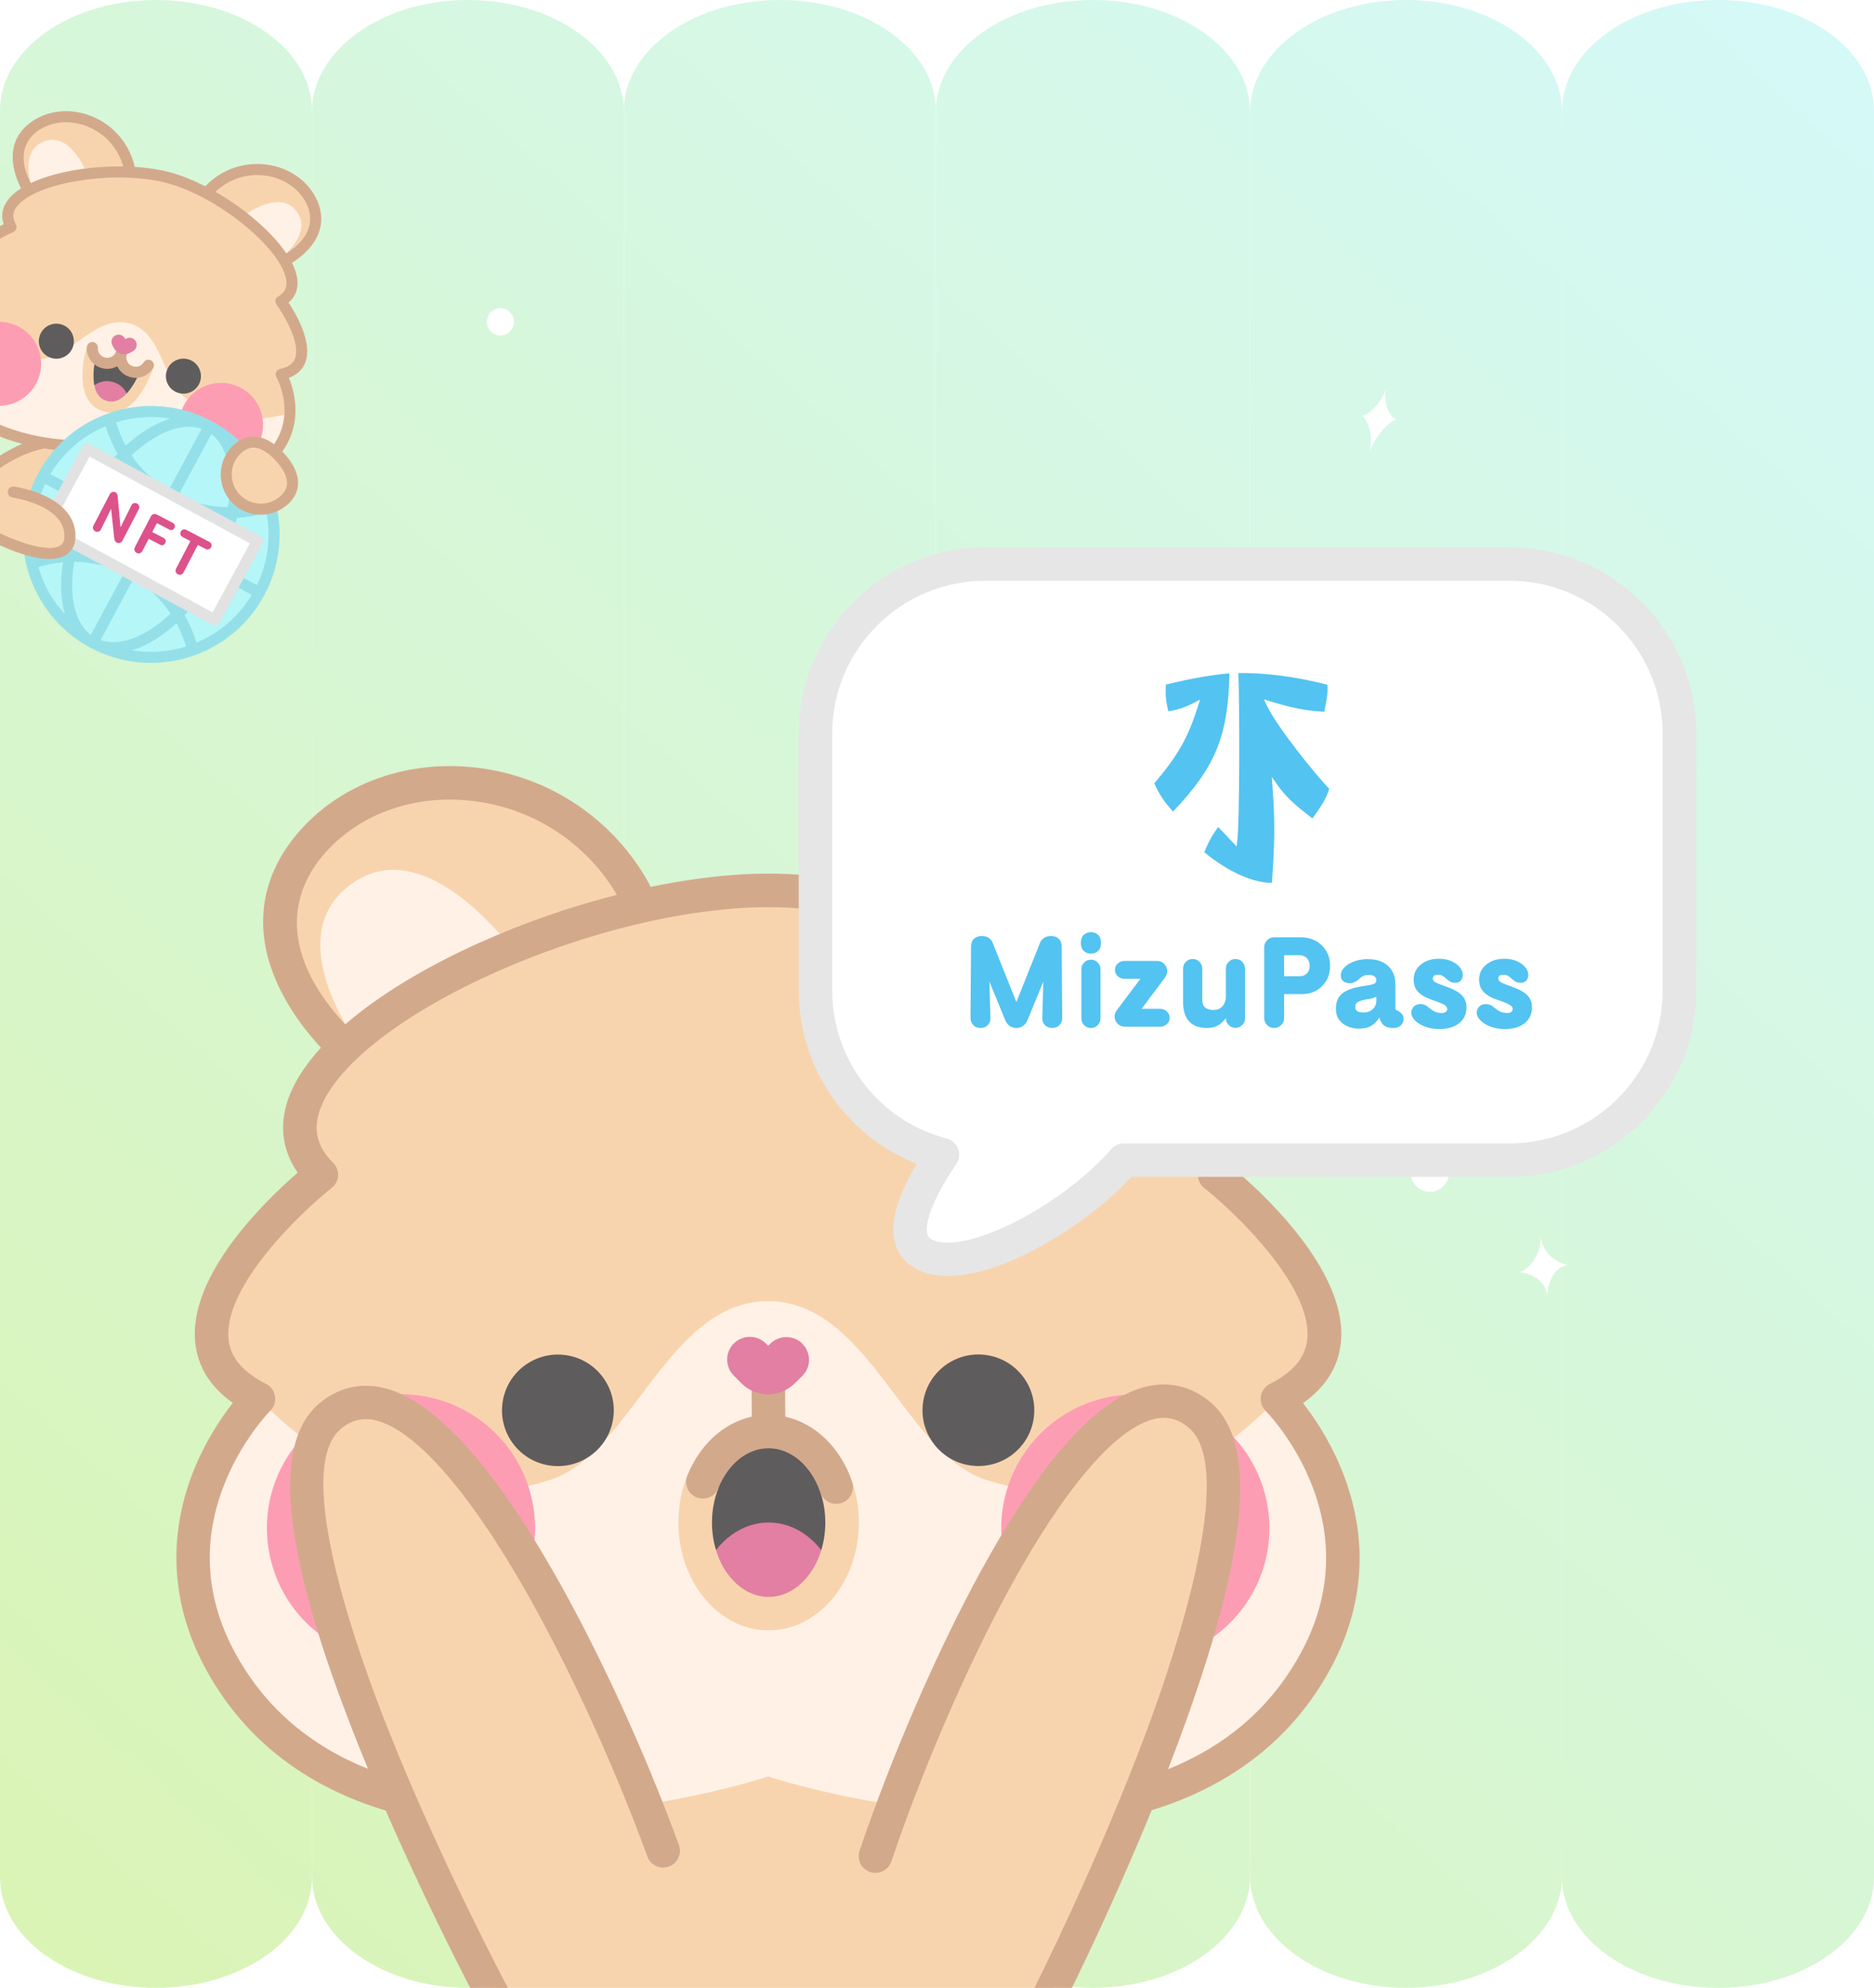 <svg width="829" height="879" viewBox="0 0 829 879" fill="none" xmlns="http://www.w3.org/2000/svg">
<g clip-path="url(#clip0_1134_3372)">
<path d="M0 48.904C0 21.895 30.892 0 69 0C107.108 0 138 21.895 138 48.904V830.096C138 857.105 107.108 879 69 879C30.892 879 0 857.105 0 830.096V48.904Z" fill="url(#paint0_linear_1134_3372)"/>
<path d="M138 49.472C138 22.149 168.892 0 207 0C245.108 0 276 22.149 276 49.472V829.528C276 856.851 245.108 879 207 879C168.892 879 138 856.851 138 829.528V49.472Z" fill="url(#paint1_linear_1134_3372)"/>
<path d="M276 48.904C276 21.895 306.892 0 345 0C383.108 0 414 21.895 414 48.904V830.096C414 857.105 383.108 879 345 879C306.892 879 276 857.105 276 830.096V48.904Z" fill="url(#paint2_linear_1134_3372)"/>
<path d="M414 49.472C414 22.149 445.116 0 483.5 0C521.884 0 553 22.149 553 49.472V829.528C553 856.851 521.884 879 483.5 879C445.116 879 414 856.851 414 829.528V49.472Z" fill="url(#paint3_linear_1134_3372)"/>
<path d="M553 49.472C553 22.149 583.892 0 622 0C660.108 0 691 22.149 691 49.472V829.528C691 856.851 660.108 879 622 879C583.892 879 553 856.851 553 829.528V49.472Z" fill="url(#paint4_linear_1134_3372)"/>
<path d="M691 48.904C691 21.895 721.892 0 760 0C798.108 0 829 21.895 829 48.904V830.096C829 857.105 798.108 879 760 879C721.892 879 691 857.105 691 830.096V48.904Z" fill="url(#paint5_linear_1134_3372)"/>
<g filter="url(#filter0_d_1134_3372)">
<circle cx="103" cy="591" r="9" fill="white"/>
</g>
<g filter="url(#filter1_d_1134_3372)">
<circle cx="632.5" cy="514.5" r="8.5" fill="white"/>
</g>
<g filter="url(#filter2_d_1134_3372)">
<circle cx="221.403" cy="138.303" r="6" fill="white"/>
</g>
<g filter="url(#filter3_d_1134_3372)">
<path d="M606.023 195.81C606.67 192.772 607.355 184.446 602.504 179.672C604.988 180.11 610.871 174.428 612.941 168.28C612.454 171.794 613.085 179.624 617.838 181.635C615.296 181.467 608.238 188.689 606.023 195.81Z" fill="white"/>
</g>
<g filter="url(#filter4_d_1134_3372)">
<path d="M148.403 438.413C148.774 442.031 148.525 451.809 142.277 456.757C145.224 456.56 151.359 463.914 152.996 471.331C152.87 467.179 154.589 458.143 160.376 456.4C157.395 456.276 150.086 446.981 148.403 438.413Z" fill="white"/>
</g>
<g filter="url(#filter5_d_1134_3372)">
<path d="M681.564 543.156C681.722 546.694 680.115 554.747 672.423 558.651C675.887 558.868 683.153 561.146 684.501 568.52C684.672 564.501 686.74 556.243 693.647 555.364C690.168 554.832 682.879 551.646 681.564 543.156Z" fill="white"/>
</g>
<path d="M567.172 620.648C565.905 619.23 565.194 618.521 565.194 618.521C624.693 588.465 537.407 519.443 537.407 519.443C557.405 499.498 543.867 474.651 514.287 452.302L530.483 460.039C544.392 445.582 572.179 409.267 542.847 373.94C506.653 330.319 427.804 338.15 397.73 396.628L418.377 406.493C391.548 398.509 364.101 393.7 339.838 393.7C315.574 393.7 288.127 398.509 261.299 406.493L281.915 396.628C251.841 338.18 173.023 330.319 136.798 373.94C107.466 409.267 135.253 445.582 149.193 460.039L165.327 452.333C135.747 474.651 122.24 499.498 142.238 519.443C142.238 519.443 54.921 588.465 114.42 618.521C114.42 618.521 57.362 675.335 103.509 744.234C126.227 778.113 161.401 793.526 197.688 799.198C195.247 806.443 193.948 813.964 193.948 821.702C193.948 877.283 260.526 922.352 342.681 922.352C424.837 922.352 491.415 877.283 491.415 821.702C491.415 813.625 489.993 805.795 487.365 798.273C521.736 791.954 554.53 776.417 576.105 744.234C617.059 683.165 576.815 631.592 567.172 620.679V620.648Z" fill="#F8D4AE"/>
<path d="M226.094 418.885C198.523 430.23 173.703 444.41 156.642 459.361C145.36 441.636 130.153 409.082 155.467 390.864C182.327 371.504 212.463 402.023 226.094 418.885Z" fill="#FFF1E6"/>
<path d="M339.807 575.363C384.347 575.363 400.296 643.09 436.582 654.496C492.033 671.852 529.154 654.496 565.225 618.521C565.225 618.521 622.282 675.335 576.136 744.234C510.269 842.448 339.807 785.542 339.807 785.542C339.807 785.542 169.376 842.448 103.479 744.234C57.332 675.366 114.389 618.521 114.389 618.521C150.46 654.496 187.581 671.821 243.032 654.496C279.319 643.121 295.268 575.363 339.807 575.363Z" fill="#FFF1E6"/>
<path d="M186.883 734.087C219.218 728.852 241.176 698.465 235.927 666.215C230.679 633.966 200.211 612.066 167.876 617.301C135.541 622.536 113.584 652.923 118.832 685.172C124.081 717.422 154.549 739.321 186.883 734.087Z" fill="#FD9DB4"/>
<path d="M511.794 734.117C544.125 728.854 566.056 698.448 560.779 666.203C555.502 633.958 525.015 612.085 492.685 617.348C460.355 622.611 438.424 653.017 443.7 685.262C448.977 717.507 479.464 739.38 511.794 734.117Z" fill="#FD9DB4"/>
<path d="M576.538 620.34C586.49 613.311 592.085 604.341 593.167 593.613C596.196 563.896 562.32 531.065 547.824 518.518C555.149 508.037 556.293 496.045 551.038 483.375C541.642 460.748 511.011 436.426 466.966 416.635C424.652 397.646 377.114 386.301 339.746 386.301C323.889 386.301 306.21 388.367 287.881 392.158C272.272 362.688 243.248 342.989 209.929 339.352C178.865 335.961 149.378 347.12 131.019 369.223C116.77 386.363 112.844 406.4 119.644 427.116C124.59 442.221 134.171 454.83 141.96 463.276C135.81 470.027 131.235 476.778 128.484 483.375C123.23 496.045 124.373 508.037 131.699 518.518C117.233 531.065 83.326 563.896 86.356 593.613C87.437 604.341 93.032 613.311 102.984 620.34C97.699 627.091 90.064 638.343 84.625 652.955C76.279 675.397 71.674 710.139 97.266 748.334C135.964 806.011 208.105 812.7 261.825 808.169C265.905 807.83 268.934 804.254 268.594 800.154C268.254 796.085 264.668 793.033 260.557 793.403C210.825 797.626 144.248 791.769 109.599 740.103C91.981 713.807 88.179 686.371 98.348 658.627C106.106 637.449 119.459 623.885 119.582 623.762C121.282 622.097 122.055 619.692 121.653 617.35C121.282 615.007 119.799 612.972 117.666 611.924C107.343 606.714 101.933 600.241 101.099 592.164C98.719 568.828 133.244 535.966 146.751 525.269C148.42 523.944 149.44 522.002 149.564 519.905C149.688 517.809 148.884 515.744 147.4 514.233C139.828 506.711 138.189 498.696 142.177 489.078C150.028 470.181 178.587 448.14 218.614 430.199C259.105 412.011 304.355 401.16 339.715 401.16C375.074 401.16 420.356 412.011 460.846 430.199C500.873 448.171 529.433 470.181 537.284 489.109C541.271 498.758 539.633 506.742 532.06 514.264C530.576 515.744 529.773 517.809 529.896 519.936C530.02 522.033 531.04 524.005 532.678 525.3C546.185 535.997 580.68 568.859 578.3 592.195C577.465 600.302 572.056 606.745 561.732 611.986C559.6 613.065 558.147 615.068 557.776 617.411C557.405 619.754 558.178 622.128 559.847 623.823C559.909 623.916 560.527 624.532 561.516 625.642C566.183 630.913 577.681 645.402 583.369 665.717C590.509 691.119 585.934 716.181 569.831 740.195C555.396 761.743 534.224 777.095 506.931 785.85C484.831 792.94 458.744 795.746 429.35 794.235C425.27 793.988 421.778 797.164 421.561 801.233C421.345 805.302 424.497 808.785 428.577 809.001C433.956 809.279 439.241 809.433 444.403 809.433C507.858 809.433 555.303 788.501 582.163 748.457C621.881 689.238 590.107 637.973 576.445 620.463L576.538 620.34ZM212.587 416.635C187.984 427.671 167.553 440.156 152.686 452.98C119.799 417.406 132.07 391.233 142.486 378.687C157.662 360.437 182.265 351.22 208.352 354.087C235.428 357.046 259.197 372.46 272.89 395.673C252.676 400.821 232.09 407.911 212.587 416.666V416.635Z" fill="#D3A98C"/>
<path d="M457.222 627.556C459.415 614.112 450.265 601.441 436.786 599.254C423.307 597.067 410.602 606.192 408.41 619.636C406.217 633.079 415.366 645.75 428.845 647.937C442.325 650.124 455.029 640.999 457.222 627.556Z" fill="#5F5C5D"/>
<path d="M271.202 627.587C273.39 614.142 264.236 601.474 250.756 599.292C237.276 597.11 224.575 606.239 222.386 619.684C220.198 633.128 229.352 645.796 242.832 647.978C256.312 650.16 269.013 641.031 271.202 627.587Z" fill="#5F5C5D"/>
<path d="M372.478 673.239C372.478 680.576 370.902 687.45 368.12 693.369C362.526 705.422 352.017 713.499 340.024 713.499C328.031 713.499 317.522 705.422 311.866 693.369C309.084 687.45 307.539 680.576 307.539 673.239C307.539 651.013 322.066 633.01 340.024 633.01C357.982 633.01 372.509 651.013 372.509 673.239H372.478Z" fill="#5F5C5D"/>
<path d="M368.119 693.369C362.525 705.422 352.016 713.499 340.023 713.499C328.031 713.499 317.522 705.422 311.865 693.369C317.491 681.316 327.969 673.239 340.023 673.239C352.078 673.239 362.525 681.316 368.119 693.369Z" fill="#E27FA3"/>
<path d="M339.993 720.928C317.986 720.928 300.089 699.534 300.089 673.27C300.089 665.995 301.418 659.028 304.046 652.554L317.831 658.072C315.915 662.789 314.956 667.906 314.956 673.27C314.956 691.396 326.207 706.131 340.023 706.131C353.84 706.131 365.091 691.396 365.091 673.27C365.091 668.646 364.38 664.176 362.927 659.983L376.99 655.205C378.938 660.939 379.927 667.012 379.927 673.27C379.927 699.534 362.031 720.928 340.023 720.928H339.993Z" fill="#F8D4AE"/>
<path d="M376.959 655.205C371.767 640.007 360.578 629.372 347.38 626.444L347.256 601.32L332.42 601.381L332.544 626.444C320.18 629.187 309.64 638.651 304.046 652.523C302.531 656.315 304.355 660.631 308.157 662.141C311.958 663.652 316.286 661.833 317.8 658.041C322.189 647.159 330.689 640.408 339.993 640.408C349.852 640.408 358.847 648.084 362.896 659.983C363.947 663.066 366.821 665.008 369.912 665.008C370.716 665.008 371.52 664.885 372.292 664.607C376.187 663.282 378.258 659.089 376.929 655.205H376.959Z" fill="#D3A98C"/>
<path d="M355.014 594.229C351.12 590.284 344.752 590.253 340.796 594.137L339.838 595.093L338.88 594.137C334.985 590.191 328.618 590.16 324.662 594.044C320.705 597.929 320.675 604.279 324.569 608.225L327.907 611.616C334.367 618.151 344.938 618.213 351.491 611.77L354.891 608.441C358.847 604.556 358.878 598.206 354.983 594.26L355.014 594.229Z" fill="#E27FA3"/>
<path d="M293.383 818.434C262.258 733.074 190.271 588.403 145.855 626.382C101.439 664.392 217.904 881.969 217.904 881.969L293.383 818.434Z" fill="#F8D4AE"/>
<path d="M217.378 889.367C214.936 889.182 212.618 887.795 211.381 885.483C211.103 884.928 181.802 830.025 158.342 771.176C125.3 688.283 119.644 639.083 141.033 620.771C149.564 613.465 159.733 611.123 170.458 613.897C191.909 619.508 216.605 646.235 243.805 693.307C263.895 728.049 285.037 773.889 300.337 815.876C301.728 819.729 299.749 823.952 295.886 825.37C292.022 826.757 287.788 824.785 286.366 820.931C271.344 779.685 250.604 734.739 230.916 700.675C206.467 658.38 183.625 632.64 166.656 628.201C160.598 626.629 155.529 627.831 150.646 631.962C129.226 650.273 158.465 731.502 172.034 765.566C195.185 823.675 224.116 877.93 224.394 878.454C226.31 882.061 224.95 886.531 221.334 888.473C220.036 889.151 218.645 889.429 217.285 889.336L217.378 889.367Z" fill="#D3A98C"/>
<path d="M387.252 820.746C416.43 734.708 485.14 588.434 530.391 625.426C575.641 662.419 464.153 882.585 464.153 882.585L387.283 820.746H387.252Z" fill="#F8D4AE"/>
<path d="M464.864 889.953C463.504 890.076 462.113 889.86 460.784 889.182C457.137 887.333 455.653 882.894 457.508 879.225C457.786 878.67 485.48 823.767 507.302 765.196C520.098 730.824 547.483 648.978 525.662 631.16C520.716 627.122 515.585 626.012 509.589 627.738C492.713 632.547 470.49 658.812 446.999 701.662C428.083 736.157 408.394 781.534 394.299 823.12C393.001 827.004 388.767 829.07 384.903 827.775C381.009 826.449 378.938 822.257 380.236 818.403C394.578 776.078 414.699 729.776 433.986 694.571C460.135 646.882 484.213 619.631 505.54 613.527C516.204 610.475 526.434 612.633 535.12 619.723C556.911 637.541 552.367 686.834 521.211 770.467C499.111 829.84 471.077 885.391 470.768 885.915C469.593 888.257 467.306 889.706 464.864 889.953Z" fill="#D3A98C"/>
<path d="M667.75 249.398H435.903C394.392 249.398 360.733 282.969 360.733 324.37V438.029C360.733 472.894 384.594 502.18 416.894 510.565C405.829 526.903 394.485 549.314 410.558 555.387C430.927 563.094 475.126 538.186 497.226 513H667.78C709.291 513 742.951 479.43 742.951 438.029V324.37C742.951 282.969 709.291 249.398 667.78 249.398H667.75Z" fill="white"/>
<path d="M419.397 564.235C415.379 564.235 411.484 563.649 407.93 562.293C401.995 560.042 397.915 555.911 396.154 550.332C393.372 541.577 396.463 529.863 405.519 514.634C374.363 502.365 353.345 472.124 353.345 438.029V324.37C353.345 278.962 390.405 242 435.933 242H667.78C713.309 242 750.368 278.962 750.368 324.37V438.029C750.368 483.437 713.309 520.399 667.78 520.399H500.533C489.096 532.668 472.931 544.721 456.642 553.106C445.948 558.593 431.946 564.235 419.397 564.235ZM435.902 256.797C398.534 256.797 368.15 287.1 368.15 324.37V438.029C368.15 468.763 388.952 495.675 418.748 503.413C421.066 504.03 422.982 505.725 423.817 507.975C424.652 510.226 424.373 512.754 423.013 514.727C411.639 531.496 408.981 541.824 410.248 545.893C410.526 546.787 411.083 547.711 413.153 548.482C428.546 554.308 469.593 533.192 491.6 508.13C493.022 506.527 495.031 505.602 497.194 505.602H667.749C705.118 505.602 735.501 475.299 735.501 438.029V324.37C735.501 287.1 705.118 256.797 667.749 256.797H435.902Z" fill="#E6E6E6"/>
<path d="M449.41 372.213C461.588 369.531 468.666 354.364 459.764 344.87C455.962 340.277 444.897 338.581 438.561 337.225C426.908 335.344 432.101 326.034 441.312 326.682C444.866 326.682 449.101 327.453 452.346 328.871C454.015 329.58 455.468 329.765 456.704 329.487C461.99 328.285 462.329 320.455 457.57 318.266C443.908 310.559 417.574 313.981 417.265 333.186C417.079 347.305 430.833 349.062 442.208 351.343C448.019 352.207 451.728 355.937 446.875 359.821C441.497 362.873 430.864 360.869 425.054 358.156C419.552 355.228 414.452 361.825 417.079 366.757C418.717 369.809 422.55 370.579 425.888 371.689C433.213 373.724 442.239 374.34 449.379 372.244L449.41 372.213Z" fill="white"/>
<path d="M478.526 373.354C483.317 373.385 485.944 370.425 485.913 365.74V352.854C494.197 352.761 507.951 354.149 513.545 347.86C520.593 341.818 520.593 326.435 513.545 320.393C510.022 317.064 505.046 315.399 498.586 315.399H478.588C473.704 315.399 470.922 318.081 470.953 323.013V365.709C470.953 370.456 473.673 373.354 478.495 373.323L478.526 373.354ZM485.913 326.836H495.897C501.151 326.836 504.551 328.809 504.582 334.142C504.582 339.444 501.151 341.417 495.897 341.448H485.913V326.867V326.836Z" fill="white"/>
<path d="M533.698 372.552H561.331C563.185 372.552 564.607 372.059 565.596 371.104C568.78 367.682 566.894 360.561 561.331 361.054H540.127V349.309H559.476C563.216 349.309 565.256 347.243 565.256 343.544C565.256 339.752 563.278 337.78 559.476 337.78H540.127V326.928H561.331C566.863 327.422 568.811 320.331 565.596 316.879C564.607 315.892 563.185 315.43 561.331 315.43H533.698C528.629 315.43 525.878 318.143 525.909 323.198V364.784C525.909 369.84 528.629 372.583 533.698 372.552Z" fill="white"/>
<path d="M574.25 372.152C576.445 373.878 581.421 373.755 583.183 371.874C585.223 370.117 587.386 363.828 588.684 361.054H614.401C615.73 363.89 617.801 370.086 620.15 371.843C622.128 373.724 626.919 373.94 629.175 372.213C631.679 370.333 631.74 367.189 630.319 364.229L610.012 320.794C606.921 312.594 596.226 312.656 593.104 320.794L572.859 364.229C571.53 367.25 571.654 370.271 574.25 372.183V372.152ZM601.45 330.967H601.604L609.393 349.525H593.661L601.45 330.967Z" fill="white"/>
<path d="M685.151 362.657L667.347 342.527L684.069 324.74C686.418 322.397 686.82 318.883 684.625 316.447C681.565 313.241 675.229 314.783 672.509 318.205L652.758 339.938H652.604V322.274C652.604 319.777 651.955 317.896 650.657 316.602C645.958 312.409 637.026 314.968 637.644 322.274V365.801C637.057 373.015 646.082 375.759 650.688 371.381C651.955 370.025 652.604 368.175 652.604 365.801V346.75H652.758L672.664 368.946C678.505 377.701 692.569 372.46 685.089 362.719L685.151 362.657Z" fill="white"/>
<path d="M472.776 436.426H452.871V399.156C452.871 396.721 452.222 394.871 450.924 393.576C446.318 389.415 437.262 391.943 437.911 399.156V441.204C437.911 446.044 440.693 448.849 445.546 448.818H472.776C481.276 449.404 481.338 435.809 472.776 436.426Z" fill="white"/>
<path d="M528.351 394.409C508.538 383.835 482.884 396.227 483.904 420.211C483.131 442.468 505.076 455.415 524.951 447.647C546.556 439.879 548.163 404.952 528.351 394.409ZM525.012 429.366C521.922 438.306 508.631 439.909 503.067 432.727C498.925 428.133 498.369 416.974 501.089 411.055C504.242 402.177 517.625 400.605 523.065 407.757C527.145 412.35 527.671 423.448 525.012 429.366Z" fill="white"/>
<path d="M594.464 390.864C589.674 390.864 587.108 393.669 587.139 398.478V424.558C587.139 432.233 583.955 437.135 576.321 437.197C568.625 437.135 565.503 432.264 565.503 424.558V398.478C565.503 395.981 564.854 394.1 563.556 392.806C558.888 388.613 549.925 391.172 550.543 398.478V424.403C550.574 431.894 552.119 438.491 557.127 443.393C565.008 451.038 581.019 451.346 590.323 446.969C598.884 442.591 601.697 434.33 601.728 424.403V398.478C601.728 393.669 599.194 390.864 594.403 390.864H594.464Z" fill="white"/>
<path d="M635.511 391.696H619.655C614.586 391.696 611.835 394.409 611.866 399.464V441.05C611.866 443.578 612.515 445.52 613.844 446.845C615.173 448.171 617.12 448.818 619.655 448.818H635.511C653.376 449.435 667.409 438.676 666.791 420.211C666.853 401.252 654.396 391.573 635.511 391.696ZM650.347 427.517C647.287 437.659 635.573 436.919 626.826 436.765V403.78H634.615C649.297 403.102 653.778 415.186 650.347 427.517Z" fill="white"/>
<path d="M433.735 454.565C432.455 454.565 431.4 454.151 430.572 453.322C429.743 452.494 429.329 451.439 429.329 450.159L429.555 418.808C429.555 417.151 429.988 415.927 430.854 415.136C431.72 414.308 432.85 413.893 434.244 413.893C435.562 413.893 436.616 414.176 437.407 414.741C438.198 415.305 438.763 416.002 439.102 416.831L449.608 443.098L460.115 416.831C460.454 416.002 461.019 415.305 461.81 414.741C462.638 414.176 463.693 413.893 464.973 413.893C466.404 413.893 467.534 414.308 468.363 415.136C469.229 415.927 469.662 417.151 469.662 418.808L469.888 450.159C469.888 451.439 469.473 452.494 468.645 453.322C467.816 454.151 466.762 454.565 465.482 454.565C464.201 454.565 463.128 454.151 462.262 453.322C461.433 452.494 461.038 451.439 461.076 450.159L461.527 434.06L454.692 450.724C454.127 452.117 453.393 453.115 452.489 453.718C451.623 454.282 450.663 454.565 449.608 454.565C448.554 454.565 447.575 454.282 446.671 453.718C445.805 453.115 445.089 452.117 444.524 450.724L437.689 434.06L438.141 450.159C438.179 451.439 437.784 452.494 436.955 453.322C436.127 454.151 435.053 454.565 433.735 454.565ZM482.594 454.565C481.426 454.565 480.428 454.151 479.6 453.322C478.771 452.456 478.357 451.439 478.357 450.272V428.58C478.357 427.413 478.771 426.415 479.6 425.586C480.428 424.758 481.426 424.344 482.594 424.344C483.761 424.344 484.759 424.758 485.588 425.586C486.416 426.415 486.83 427.413 486.83 428.58V450.272C486.83 451.439 486.416 452.456 485.588 453.322C484.759 454.151 483.761 454.565 482.594 454.565ZM482.537 421.689C481.257 421.689 480.202 421.274 479.374 420.446C478.545 419.617 478.131 418.45 478.131 416.944C478.131 415.437 478.545 414.27 479.374 413.441C480.202 412.613 481.257 412.199 482.537 412.199C483.893 412.199 484.985 412.613 485.813 413.441C486.642 414.27 487.056 415.437 487.056 416.944C487.056 418.45 486.642 419.617 485.813 420.446C484.985 421.274 483.893 421.689 482.537 421.689ZM497.735 454C496.454 454 495.4 453.623 494.571 452.87C493.743 452.079 493.253 451.119 493.103 449.989C492.952 448.86 493.253 447.786 494.006 446.769L506.434 430.218L511.687 432.817H497.452C496.285 432.817 495.287 432.44 494.458 431.687C493.63 430.896 493.216 429.955 493.216 428.863C493.216 427.771 493.63 426.848 494.458 426.095C495.287 425.304 496.285 424.909 497.452 424.909H511.687C513.005 424.909 514.06 425.304 514.851 426.095C515.679 426.886 516.169 427.846 516.319 428.976C516.47 430.105 516.15 431.198 515.359 432.252L503.214 448.464L497.735 446.092H513.213C514.38 446.092 515.378 446.487 516.206 447.278C517.035 448.031 517.449 448.954 517.449 450.046C517.449 451.1 517.035 452.023 516.206 452.814C515.378 453.605 514.38 454 513.213 454H497.735ZM533.928 454.565C531.555 454.565 529.578 454.113 527.997 453.209C526.453 452.305 525.285 451.006 524.494 449.311C523.741 447.617 523.365 445.602 523.365 443.267V428.298C523.365 427.13 523.779 426.132 524.607 425.304C525.436 424.475 526.434 424.061 527.601 424.061C528.769 424.061 529.767 424.475 530.595 425.304C531.424 426.132 531.838 427.13 531.838 428.298V441.629C531.838 443.587 532.29 444.905 533.193 445.583C534.135 446.261 535.34 446.6 536.809 446.6C538.051 446.6 539.068 446.318 539.859 445.753C540.688 445.188 541.29 444.472 541.667 443.606C542.081 442.702 542.288 441.742 542.288 440.725V428.298C542.288 427.13 542.702 426.132 543.531 425.304C544.359 424.475 545.357 424.061 546.525 424.061C547.73 424.061 548.728 424.475 549.519 425.304C550.347 426.132 550.761 427.13 550.761 428.298V450.272C550.761 451.439 550.347 452.437 549.519 453.266C548.728 454.094 547.73 454.508 546.525 454.508C545.357 454.508 544.359 454.094 543.531 453.266C542.702 452.437 542.288 451.439 542.288 450.272V446.713L543.983 447.334C542.778 449.745 541.384 451.552 539.803 452.757C538.221 453.962 536.263 454.565 533.928 454.565ZM563.647 454.565C562.442 454.565 561.407 454.132 560.54 453.266C559.674 452.399 559.241 451.364 559.241 450.159V418.864C559.241 417.659 559.674 416.624 560.54 415.757C561.407 414.891 562.442 414.458 563.647 414.458H568.053V450.159C568.053 451.364 567.62 452.399 566.754 453.266C565.888 454.132 564.852 454.565 563.647 454.565ZM566.359 439.595V431.687H574.945C575.811 431.687 576.564 431.499 577.205 431.122C577.882 430.746 578.41 430.218 578.786 429.541C579.163 428.863 579.351 428.091 579.351 427.225C579.351 426.208 579.163 425.342 578.786 424.626C578.41 423.873 577.845 423.308 577.092 422.931C576.376 422.555 575.51 422.367 574.493 422.367H566.359V414.458H575.284C577.807 414.458 580.048 414.985 582.006 416.04C583.964 417.094 585.508 418.563 586.638 420.446C587.805 422.329 588.389 424.532 588.389 427.055C588.389 429.578 587.824 431.781 586.695 433.664C585.565 435.547 584.058 437.016 582.175 438.07C580.293 439.087 578.221 439.595 575.962 439.595H566.359ZM600.961 454.847C599.342 454.847 597.76 454.527 596.216 453.887C594.71 453.247 593.448 452.287 592.432 451.006C591.453 449.688 590.963 448.031 590.963 446.035C590.963 443.135 591.848 440.932 593.618 439.426C595.426 437.882 598.363 436.79 602.43 436.15C603.56 435.961 604.614 435.792 605.593 435.641C606.573 435.491 607.363 435.265 607.966 434.963C608.568 434.625 608.87 434.116 608.87 433.438C608.87 432.911 608.719 432.478 608.418 432.139C608.154 431.762 607.759 431.499 607.232 431.348C606.742 431.16 606.139 431.066 605.424 431.066C604.482 431.066 603.673 431.235 602.995 431.574C602.355 431.913 601.752 432.365 601.187 432.93C600.66 433.457 600.039 433.89 599.323 434.229C598.645 434.568 597.873 434.737 597.007 434.737C595.84 434.737 594.898 434.436 594.183 433.834C593.467 433.231 593.11 432.403 593.11 431.348C593.11 430.331 593.43 429.39 594.07 428.524C594.71 427.658 595.576 426.904 596.668 426.264C597.76 425.586 599.041 425.059 600.509 424.683C601.978 424.306 603.522 424.118 605.142 424.118C607.702 424.118 609.887 424.588 611.694 425.53C613.502 426.434 614.876 427.714 615.818 429.371C616.797 431.028 617.287 432.968 617.287 435.189V445.414C617.287 445.903 617.343 446.242 617.456 446.431C617.569 446.581 617.814 446.732 618.19 446.882C618.831 447.146 619.433 447.579 619.998 448.182C620.6 448.747 620.902 449.537 620.902 450.554C620.902 451.684 620.488 452.644 619.659 453.435C618.831 454.226 617.644 454.603 616.1 454.565C614.406 454.527 613.088 454.132 612.146 453.379C611.242 452.588 610.64 451.571 610.338 450.328L610.282 450.102H610.112C609.058 451.684 607.853 452.87 606.497 453.661C605.179 454.452 603.334 454.847 600.961 454.847ZM603.164 447.73C604.181 447.73 605.123 447.523 605.989 447.108C606.855 446.694 607.552 446.092 608.079 445.301C608.606 444.472 608.87 443.493 608.87 442.363V440.951C608.87 440.838 608.832 440.782 608.757 440.782C608.719 440.782 608.625 440.819 608.474 440.895C608.06 441.121 607.589 441.309 607.062 441.46C606.535 441.573 605.97 441.667 605.367 441.742C604.765 441.817 604.087 441.949 603.334 442.137C601.715 442.514 600.66 442.966 600.171 443.493C599.719 443.983 599.493 444.548 599.493 445.188C599.493 446.054 599.794 446.694 600.396 447.108C601.037 447.523 601.959 447.73 603.164 447.73ZM636.823 455.017C634.3 455.017 632.096 454.64 630.214 453.887C628.331 453.134 626.862 452.192 625.807 451.063C624.791 449.933 624.282 448.841 624.282 447.786C624.282 446.92 624.621 446.073 625.299 445.244C625.977 444.416 626.994 444.002 628.349 444.002C629.291 444.002 630.063 444.19 630.665 444.566C631.268 444.905 631.701 445.207 631.965 445.47C633.057 446.412 634.055 447.071 634.959 447.447C635.862 447.786 636.728 447.956 637.557 447.956C638.536 447.956 639.214 447.786 639.591 447.447C640.005 447.071 640.212 446.638 640.212 446.148C640.212 445.696 640.024 445.282 639.647 444.905C639.27 444.529 638.706 444.171 637.952 443.832C637.199 443.456 636.258 443.079 635.128 442.702C633.81 442.25 632.548 441.78 631.343 441.29C630.176 440.763 629.14 440.142 628.236 439.426C627.333 438.71 626.617 437.844 626.09 436.828C625.6 435.811 625.356 434.568 625.356 433.099C625.356 431.329 625.826 429.767 626.768 428.411C627.747 427.017 629.065 425.925 630.722 425.134C632.417 424.344 634.337 423.948 636.484 423.948C638.517 423.948 640.325 424.287 641.907 424.965C643.526 425.643 644.787 426.528 645.691 427.62C646.633 428.674 647.104 429.842 647.104 431.122C647.104 432.064 646.821 432.873 646.256 433.551C645.729 434.229 644.882 434.568 643.714 434.568C642.735 434.568 641.925 434.361 641.285 433.947C640.645 433.495 640.137 433.099 639.76 432.76C639.496 432.497 639.195 432.233 638.856 431.97C638.555 431.706 638.178 431.48 637.726 431.292C637.312 431.103 636.785 431.009 636.145 431.009C635.241 431.009 634.62 431.179 634.281 431.518C633.979 431.857 633.829 432.233 633.829 432.647C633.829 433.212 634.055 433.683 634.507 434.06C634.959 434.399 635.693 434.756 636.71 435.133C637.726 435.509 639.082 436.018 640.777 436.658C642.133 437.148 643.3 437.694 644.279 438.296C645.296 438.861 646.124 439.501 646.765 440.217C647.442 440.895 647.932 441.667 648.233 442.533C648.572 443.361 648.742 444.322 648.742 445.414C648.742 447.372 648.252 449.086 647.273 450.554C646.294 451.985 644.9 453.096 643.093 453.887C641.323 454.64 639.233 455.017 636.823 455.017ZM665.784 455.017C663.261 455.017 661.058 454.64 659.175 453.887C657.292 453.134 655.823 452.192 654.769 451.063C653.752 449.933 653.244 448.841 653.244 447.786C653.244 446.92 653.582 446.073 654.26 445.244C654.938 444.416 655.955 444.002 657.311 444.002C658.252 444.002 659.024 444.19 659.627 444.566C660.229 444.905 660.662 445.207 660.926 445.47C662.018 446.412 663.016 447.071 663.92 447.447C664.824 447.786 665.69 447.956 666.518 447.956C667.497 447.956 668.175 447.786 668.552 447.447C668.966 447.071 669.173 446.638 669.173 446.148C669.173 445.696 668.985 445.282 668.608 444.905C668.232 444.529 667.667 444.171 666.914 443.832C666.161 443.456 665.219 443.079 664.089 442.702C662.771 442.25 661.51 441.78 660.305 441.29C659.137 440.763 658.102 440.142 657.198 439.426C656.294 438.71 655.578 437.844 655.051 436.828C654.562 435.811 654.317 434.568 654.317 433.099C654.317 431.329 654.788 429.767 655.729 428.411C656.708 427.017 658.026 425.925 659.683 425.134C661.378 424.344 663.298 423.948 665.445 423.948C667.479 423.948 669.286 424.287 670.868 424.965C672.487 425.643 673.749 426.528 674.653 427.62C675.594 428.674 676.065 429.842 676.065 431.122C676.065 432.064 675.782 432.873 675.217 433.551C674.69 434.229 673.843 434.568 672.676 434.568C671.696 434.568 670.887 434.361 670.247 433.947C669.606 433.495 669.098 433.099 668.721 432.76C668.458 432.497 668.156 432.233 667.818 431.97C667.516 431.706 667.14 431.48 666.688 431.292C666.273 431.103 665.746 431.009 665.106 431.009C664.202 431.009 663.581 431.179 663.242 431.518C662.941 431.857 662.79 432.233 662.79 432.647C662.79 433.212 663.016 433.683 663.468 434.06C663.92 434.399 664.654 434.756 665.671 435.133C666.688 435.509 668.043 436.018 669.738 436.658C671.094 437.148 672.261 437.694 673.24 438.296C674.257 438.861 675.086 439.501 675.726 440.217C676.404 440.895 676.893 441.667 677.195 442.533C677.534 443.361 677.703 444.322 677.703 445.414C677.703 447.372 677.213 449.086 676.234 450.554C675.255 451.985 673.862 453.096 672.054 453.887C670.284 454.64 668.194 455.017 665.784 455.017Z" fill="#53C3F1"/>
<path d="M587.996 348.799C586.6 353.48 584.027 357.069 581.742 360.256C581.337 360.823 580.943 361.373 580.57 361.909C580.054 361.505 579.532 361.093 578.99 360.672C574.485 357.138 569.378 353.138 565.475 347.606L562.595 343.527L562.964 348.505C564.164 364.675 563.784 374.339 562.65 390.399C552.547 390.385 540.816 383.587 532.732 376.825C534.565 372.351 536.069 369.609 538.88 365.682L547.043 374.297L547.371 371.338C548.363 362.397 548.401 315.155 547.831 297.609C560.022 297.484 572.905 299.171 587.142 302.753C587.63 306.09 586.654 310.698 585.928 314.135C585.887 314.328 585.849 314.518 585.808 314.705C576.888 314.245 571.369 312.956 562.121 310.183L559.123 309.284L560.475 312.106C565.025 321.603 581.897 342.448 587.996 348.799H587.996Z" fill="#53C3F1"/>
<path d="M543.869 297.743C543.281 325.506 537.729 339.098 518.893 358.874C514.619 354.099 512.777 351.04 510.613 346.406C521.103 334.053 525.472 326.332 529.863 312.531L530.877 309.343L527.907 310.885C523.737 313.049 521.13 313.768 516.857 314.556C515.761 310.213 515.495 307.33 515.751 302.728C526.99 299.983 535.78 298.424 543.87 297.743L543.869 297.743Z" fill="#53C3F1"/>
<path d="M128.298 182.56C128.587 174.823 125.871 168.468 124.813 166.294C124.549 165.765 124.397 165.484 124.397 165.484C144.877 161.334 124.267 133.174 124.267 133.174C131.968 128.798 129.966 120.15 122.88 110.932L127.123 114.615C132.526 111.394 143.952 102.704 138.037 89.569C130.738 73.347 106.264 69.178 92.3 84.379L97.702 89.075C90.267 84.439 82.37 80.7 75.049 78.686C67.719 76.668 59.015 75.848 50.246 76.035L57.309 74.763C53.098 54.562 29.942 45.643 15.359 55.845C3.546 64.105 8.917 77.402 11.922 82.942L17.456 81.944C6.649 86.245 0.495 92.65 4.88 100.351C4.88 100.351 -27.255 114.005 -11.791 128.041C-11.791 128.041 -19.281 132.286 -23.871 140.729C-27.163 146.751 -28.989 154.909 -25.571 165.198C-19.225 184.284 0.199 192.122 16.66 195.296C12.591 197.284 9.075 200.519 6.76 204.799C0.842 215.741 4.912 229.411 15.866 235.328C26.819 241.245 40.487 237.168 46.41 226.217C51.819 216.217 48.882 203.955 39.985 197.394C41.514 197.378 42.372 197.327 42.372 197.327C42.372 197.327 89.121 228.719 117.208 204.448C125.42 197.354 128.037 189.4 128.302 182.551L128.298 182.56Z" fill="#F8D4AE"/>
<path d="M38.581 76.882C29.302 78.033 20.625 80.257 14.217 83.368C12.283 77.06 10.392 65.935 19.573 62.522C29.303 58.89 35.871 70.647 38.581 76.882Z" fill="#FFF1E6"/>
<path d="M124.908 113.805C121 107.859 114.683 101.5 107.283 95.783C112.797 91.815 124.479 85.075 130.97 93.165C137.09 100.798 129.792 109.38 124.903 113.814L124.908 113.805Z" fill="#FFF1E6"/>
<path d="M117.211 204.457C89.122 228.73 42.37 197.336 42.37 197.336C42.37 197.336 -13.867 200.416 -25.586 165.199C-29.005 154.909 -27.177 146.751 -23.885 140.728C-13.761 152.29 0.988 158.913 17.955 158.687C31.145 158.503 42.332 138.899 57.322 143.021C72.313 147.142 71.889 169.706 83.129 176.609C97.599 185.478 113.666 187.327 128.292 182.562C128.027 189.412 125.41 197.366 117.197 204.461L117.211 204.457Z" fill="#FFF1E6"/>
<path d="M4.206 178.867C14.153 176.327 20.158 166.21 17.619 156.27C15.08 146.331 4.958 140.333 -4.989 142.873C-14.936 145.413 -20.941 155.53 -18.402 165.469C-15.863 175.409 -5.741 181.407 4.206 178.867Z" fill="#FD9DB4"/>
<path d="M115.702 192.806C118.432 182.914 112.617 172.686 102.716 169.969C92.821 167.243 82.587 173.058 79.866 182.955C77.136 192.847 82.951 203.075 92.852 205.792C102.747 208.518 112.981 202.703 115.702 192.806Z" fill="#FD9DB4"/>
<path d="M127.818 167.054C131.387 165.732 133.804 163.47 135.033 160.31C138.417 151.567 131.014 138.867 127.645 133.785C130.711 131.208 132.041 127.646 131.511 123.372C131.231 121.163 130.429 118.753 129.152 116.227C132.202 114.308 136.111 111.298 138.854 107.155C142.662 101.412 143.144 94.984 140.251 88.567C136.528 80.312 128.515 74.451 118.817 72.896C108.44 71.232 98.008 74.776 90.815 82.386C85.61 79.727 80.455 77.644 75.69 76.332C70.924 75.021 65.426 74.179 59.594 73.801C57.306 63.584 50.161 55.21 40.395 51.338C31.255 47.711 21.367 48.649 13.948 53.845C8.178 57.873 5.308 63.655 5.636 70.533C5.877 75.493 7.687 80.084 9.325 83.284C6.933 84.81 5.01 86.461 3.637 88.222C0.991 91.622 0.314 95.361 1.625 99.145C-3.866 101.792 -16.748 108.913 -18.311 118.161C-18.878 121.503 -17.953 124.68 -15.575 127.637C-17.75 129.257 -20.942 132.024 -23.775 135.943C-28.184 142.062 -32.489 152.25 -27.924 165.977C-24.569 176.081 -17.341 184.172 -6.686 189.927C-1.263 192.856 5.058 195.183 12.202 196.855C25.941 200.067 38.396 199.919 41.66 199.811C44.412 201.578 55.035 208.065 68.486 212.326C89.227 218.899 106.617 216.809 118.778 206.305C135.671 191.703 130.495 173.611 127.804 167.058L127.818 167.054ZM118.04 77.727C126.121 79.029 132.755 83.828 135.803 90.585C137.879 95.203 139.382 104.037 126.662 112.029C123.228 106.935 118.117 101.484 111.635 96.124C106.512 91.883 100.925 88.046 95.287 84.825C101.32 79.033 109.693 76.399 118.035 77.736L118.04 77.727ZM16.748 57.86C22.819 53.62 30.984 52.885 38.586 55.892C46.439 59 52.289 65.551 54.503 73.612C48.014 73.498 41.245 73.946 34.669 74.966C26.353 76.262 19.177 78.327 13.613 80.958C6.771 67.591 12.589 60.77 16.743 57.869L16.748 57.86ZM115.604 202.614C104.664 212.07 89.349 213.784 70.094 207.71C55.383 203.073 43.842 195.388 43.729 195.315C43.291 195.021 42.762 194.875 42.231 194.904C42.098 194.914 28.248 195.607 13.23 192.078C-6.427 187.459 -18.709 178.158 -23.265 164.436C-30.715 142.005 -11.421 130.641 -10.596 130.175C-9.916 129.782 -9.461 129.092 -9.371 128.322C-9.287 127.538 -9.575 126.774 -10.157 126.249C-12.81 123.845 -13.899 121.468 -13.475 118.996C-12.254 111.785 0.875 104.727 5.828 102.62C6.468 102.345 6.963 101.818 7.183 101.153C7.411 100.493 7.338 99.763 6.993 99.168C5.363 96.299 5.526 93.791 7.509 91.249C11.433 86.2 21.875 81.924 35.439 79.814C49.17 77.677 63.738 78.144 74.395 81.083C79.485 82.487 85.046 84.813 90.641 87.835C96.769 91.146 102.922 95.276 108.521 99.914C119.089 108.663 125.868 117.67 126.66 124.014C127.059 127.212 125.914 129.459 123.044 131.089C122.439 131.429 122.015 132.018 121.869 132.699C121.723 133.381 121.875 134.094 122.285 134.655C125.457 138.999 133.124 151.771 130.479 158.587C129.575 160.929 127.428 162.412 123.905 163.128C123.14 163.288 122.493 163.792 122.167 164.504C121.84 165.217 121.873 166.042 122.257 166.717C122.274 166.749 122.405 166.984 122.613 167.4C123.576 169.382 125.837 174.696 125.86 181.293C125.891 189.542 122.442 196.718 115.603 202.637L115.604 202.614Z" fill="#D3A98C"/>
<path d="M88.608 168.383C87.477 172.508 83.204 174.936 79.083 173.797C74.956 172.668 72.528 168.397 73.669 164.277C74.809 160.157 79.073 157.724 83.194 158.863C87.321 159.993 89.749 164.263 88.608 168.383Z" fill="#5F5C5D"/>
<path d="M32.401 152.927C31.27 157.052 26.997 159.48 22.876 158.341C18.749 157.211 16.321 152.941 17.462 148.821C18.593 144.696 22.866 142.268 26.987 143.407C31.114 144.537 33.542 148.807 32.401 152.927Z" fill="#5F5C5D"/>
<path d="M65.662 161.492C65.662 161.492 63.061 169.805 58.156 175.306C57.787 175.727 57.397 176.124 56.984 176.521C54.105 179.269 50.54 180.887 46.323 179.556C42.517 178.354 40.524 175.464 39.592 172.061C39.439 171.522 39.324 170.957 39.222 170.388C37.935 162.84 40.871 153.691 40.871 153.691C40.689 156.644 42.525 159.437 45.469 160.372C48.934 161.472 52.647 159.537 53.748 156.074C52.647 159.537 54.573 163.243 58.046 164.348C60.996 165.275 64.102 164.029 65.652 161.51L65.662 161.492Z" fill="#5F5C5D"/>
<path d="M56.99 176.511C54.111 179.26 50.546 180.877 46.329 179.547C42.523 178.344 40.53 175.455 39.598 172.051C42.481 169.317 46.056 167.681 50.264 169.007C54.079 170.214 56.068 173.09 56.985 176.52L56.99 176.511Z" fill="#E27FA3"/>
<path d="M43.365 180.94C41.264 179.805 39.624 178.101 38.453 175.854C34.021 167.309 38.359 153.514 38.543 152.935L43.201 154.423C42.101 157.863 39.901 168.029 42.798 173.617C43.744 175.438 45.133 176.609 47.062 177.218C48.99 177.827 50.809 177.664 52.627 176.704C58.232 173.78 62.251 164.21 63.319 160.764L67.983 162.219C67.798 162.798 63.42 176.582 54.883 181.034C51.895 182.6 48.764 182.874 45.578 181.866C44.789 181.615 44.044 181.306 43.356 180.935L43.365 180.94Z" fill="#F8D4AE"/>
<path d="M66.939 159.411C65.788 158.708 64.284 159.065 63.571 160.211C62.574 161.837 60.603 162.561 58.784 161.988C56.646 161.313 55.443 159.06 56.036 156.925L56.985 153.462L52.27 152.166L51.4 155.333C51.067 156.381 50.344 157.242 49.356 157.749C48.368 158.256 47.245 158.363 46.188 158.026C44.369 157.452 43.177 155.721 43.288 153.828C43.373 152.482 42.337 151.326 40.99 151.242C39.644 151.157 38.487 152.193 38.402 153.539C38.187 157.095 40.076 160.372 43.118 162.016C43.615 162.285 44.147 162.513 44.708 162.688C47.005 163.414 49.462 163.197 51.607 162.087C51.691 162.039 51.785 161.996 51.869 161.948C52.914 164.126 54.819 165.881 57.299 166.659C61.256 167.908 65.544 166.318 67.716 162.778C68.42 161.627 68.063 160.124 66.916 159.411L66.939 159.411Z" fill="#D3A98C"/>
<path d="M60.081 150.96C59.231 149.437 57.31 148.902 55.786 149.751L55.416 149.961L55.207 149.59C54.358 148.068 52.436 147.532 50.912 148.382C49.389 149.231 48.853 151.152 49.702 152.674L50.434 153.982C51.845 156.498 55.03 157.4 57.548 155.989L58.856 155.257C60.38 154.408 60.916 152.487 60.067 150.964L60.081 150.96Z" fill="#E27FA3"/>
<path d="M82.369 288.417C111.153 279.833 127.53 249.559 118.949 220.796C110.368 192.034 80.078 175.675 51.294 184.259C22.51 192.842 6.132 223.117 14.713 251.879C23.294 280.642 53.585 297 82.369 288.417Z" fill="#B5F6F8"/>
<path d="M121.254 219.98C116.902 205.49 107.177 193.56 93.861 186.367C93.861 186.367 93.816 186.342 93.797 186.332L93.761 186.313C93.707 186.283 93.644 186.249 93.589 186.22C80.261 179.114 64.971 177.602 50.488 181.952C35.95 186.319 23.987 196.088 16.794 209.452C1.973 237.007 12.293 271.455 39.813 286.32C39.849 286.34 39.886 286.359 39.922 286.379C67.521 301.206 102.039 290.827 116.889 263.24C124.081 249.877 125.628 234.516 121.263 219.985L121.254 219.98ZM81.68 272.041C86.564 266.926 91.035 260.887 94.856 254.168L111.361 263.037C105.484 272.843 96.79 280.051 86.891 284.188C85.632 279.918 83.87 275.844 81.685 272.032L81.68 272.041ZM15.83 246.013C13.824 235.469 15.049 224.249 19.988 213.949L36.493 222.817C33.003 229.703 30.419 236.773 28.849 243.655C24.466 243.93 20.089 244.712 15.83 246.013ZM51.984 200.641C47.101 205.756 42.63 211.795 38.809 218.514L22.295 209.64C28.022 200.069 36.532 192.726 46.757 188.462C48.025 192.736 49.782 196.819 51.975 200.636L51.984 200.641ZM117.863 226.661C119.946 237.539 118.502 248.687 113.677 258.733L97.163 249.86C100.653 242.975 103.237 235.904 104.812 229.013C109.209 228.734 113.585 227.952 117.859 226.647L117.863 226.661ZM92.862 247.56L70.143 235.346L76.523 223.485C83.842 227.017 91.779 228.908 99.785 229.116C98.282 235.204 95.964 241.436 92.867 247.551L92.862 247.56ZM78.839 219.181L93.489 191.942C98.626 195.875 101.537 203.166 101.735 212.815C101.815 216.472 101.489 220.319 100.802 224.251C93.257 224.186 85.746 222.48 78.839 219.181ZM89.193 189.634L74.543 216.872C67.983 212.931 62.416 207.609 58.196 201.353C61.107 198.61 64.13 196.221 67.232 194.271C75.4 189.118 83.086 187.516 89.202 189.639L89.193 189.634ZM72.213 221.18L65.833 233.041L43.114 220.827C46.504 214.882 50.429 209.507 54.689 204.896C59.273 211.454 65.232 217.023 72.213 221.18ZM40.798 225.131L63.517 237.345L57.142 249.197C49.823 245.665 41.886 243.774 33.88 243.566C35.383 237.478 37.701 231.246 40.798 225.131ZM54.826 253.501L40.176 280.739C35.039 276.807 32.128 269.516 31.93 259.867C31.85 256.21 32.171 252.372 32.863 248.431C40.408 248.496 47.919 250.202 54.826 253.501ZM44.481 283.053L59.131 255.815C65.691 259.756 71.258 265.078 75.478 271.334C72.567 274.076 69.544 276.466 66.442 278.416C58.274 283.569 50.588 285.171 44.472 283.048L44.481 283.053ZM61.452 251.502L67.827 239.65L90.546 251.864C87.156 257.809 83.231 263.184 78.971 267.795C74.388 261.237 68.428 255.668 61.447 251.511L61.452 251.502ZM116.717 221.902C113.14 223.022 109.471 223.73 105.786 224.055C106.408 220.157 106.695 216.36 106.624 212.708C106.527 208.388 105.944 204.448 104.891 200.967C110.242 206.71 114.246 213.645 116.568 221.377C116.618 221.545 116.663 221.721 116.713 221.888L116.717 221.902ZM75.367 185.112C71.88 186.152 68.267 187.837 64.611 190.142C61.523 192.088 58.51 194.436 55.598 197.096C53.837 193.841 52.414 190.395 51.369 186.79C51.537 186.74 51.709 186.681 51.876 186.631C59.618 184.299 67.613 183.812 75.358 185.107L75.367 185.112ZM16.971 250.78C20.543 249.669 24.203 248.957 27.879 248.627C27.262 252.515 26.97 256.322 27.046 259.965C27.139 264.271 27.717 268.197 28.767 271.664C23.194 265.66 19.197 258.473 16.976 250.771L16.971 250.78ZM58.335 287.566C61.812 286.521 65.407 284.85 69.049 282.549C72.137 280.603 75.145 278.264 78.049 275.599C79.805 278.84 81.228 282.286 82.269 285.877C74.613 288.267 66.41 288.9 58.326 287.561L58.335 287.566Z" fill="#95E0E8"/>
<path d="M113.884 239.257L38.607 198.593L19.772 233.419L95.049 274.083L113.884 239.257Z" fill="white"/>
<path d="M93.898 276.233L18.621 235.569C17.435 234.929 16.985 233.446 17.632 232.251L36.466 197.426C37.108 196.24 38.591 195.79 39.786 196.435L115.063 237.099C116.249 237.74 116.699 239.223 116.053 240.417L97.218 275.243C96.576 276.429 95.093 276.879 93.898 276.233ZM23.092 232.429L94.069 270.77L110.573 240.252L39.597 201.912L23.092 232.429Z" fill="#E2E2E2"/>
<path d="M18.067 197.459C-7.537 202.408 -23.038 224.322 -11.225 232.305C0.579 240.284 30.846 253.079 30.936 237.059C31.025 221.04 5.865 217.576 5.865 217.576L18.067 197.459Z" fill="#F8D4AE"/>
<path d="M-12.598 234.324C-16.753 231.517 -18.454 227.114 -17.4 221.942C-16.302 216.559 -12.158 210.671 -6.047 205.774C0.475 200.55 9.971 195.19 18.695 193.507C20.016 193.249 21.3 194.119 21.557 195.439C21.814 196.759 20.945 198.043 19.624 198.3C6.405 200.853 -10.362 211.957 -12.605 222.918C-13.265 226.128 -12.345 228.601 -9.857 230.273C0.149 237.034 19.659 244.931 26.301 241.432C27.233 240.942 28.485 239.946 28.5 237.042C28.574 223.365 5.768 220.026 5.539 219.996C4.2 219.811 3.268 218.571 3.449 217.242C3.634 215.904 4.866 214.967 6.205 215.152C6.475 215.193 12.92 216.102 19.46 219.085C28.614 223.27 33.429 229.484 33.389 237.064C33.36 242.158 30.763 244.602 28.585 245.753C18.191 251.236 -5.237 239.294 -12.584 234.319L-12.598 234.324Z" fill="#D3A98C"/>
<path d="M123.865 202.115C129.568 208.376 131.989 215.449 125.738 221.147C119.486 226.844 109.77 226.403 104.068 220.141C98.365 213.88 98.814 204.183 105.08 198.481C111.345 192.779 118.163 195.854 123.87 202.106L123.865 202.115Z" fill="#F8D4AE"/>
<path d="M106.959 225.48C105.221 224.541 103.63 223.308 102.261 221.796C95.659 214.558 96.186 203.289 103.429 196.689C106.963 193.464 111.074 192.352 115.293 193.461C118.759 194.363 122.252 196.729 125.663 200.478C129.084 204.232 131.111 207.924 131.694 211.454C132.403 215.766 130.908 219.741 127.374 222.966C123.864 226.169 119.317 227.806 114.572 227.582C111.86 227.449 109.268 226.727 106.95 225.476L106.959 225.48ZM116.45 199.15C115.636 198.71 114.84 198.386 114.059 198.186C111.438 197.495 109.04 198.188 106.716 200.3C101.461 205.086 101.079 213.253 105.866 218.505C108.188 221.046 111.359 222.536 114.793 222.696C118.228 222.856 121.526 221.667 124.078 219.35C126.388 217.241 127.305 214.919 126.866 212.249C126.445 209.695 124.776 206.77 122.044 203.774C120.158 201.703 118.251 200.146 116.432 199.163L116.45 199.15Z" fill="#D3A98C"/>
<path d="M42.131 234.935C41.653 234.686 41.333 234.327 41.171 233.858C41.034 233.382 41.09 232.904 41.339 232.426L48.491 218.67C48.807 218.064 49.202 217.692 49.679 217.555C50.172 217.426 50.625 217.47 51.04 217.685C51.454 217.901 51.723 218.183 51.846 218.53C51.978 218.862 52.048 219.233 52.058 219.643L53.427 234.427L52.317 235.217L58.124 223.466C58.357 222.979 58.703 222.663 59.164 222.518C59.649 222.365 60.13 222.412 60.609 222.661C61.087 222.91 61.395 223.273 61.532 223.749C61.694 224.218 61.65 224.692 61.401 225.17L54.161 239.094C53.929 239.54 53.566 239.848 53.073 240.017C52.589 240.17 52.115 240.126 51.652 239.886C51.333 239.72 51.084 239.499 50.903 239.223C50.722 238.947 50.614 238.668 50.579 238.386L48.931 222.91L50.222 222.822L44.64 234.143C44.407 234.629 44.048 234.949 43.563 235.102C43.103 235.248 42.625 235.192 42.131 234.935ZM60.463 244.467C59.984 244.219 59.665 243.86 59.503 243.391C59.366 242.914 59.422 242.437 59.671 241.958L66.786 228.274C67.027 227.812 67.389 227.504 67.874 227.351C68.359 227.198 68.833 227.241 69.295 227.482L70.946 228.34L62.972 243.675C62.723 244.154 62.356 244.469 61.872 244.622C61.411 244.768 60.941 244.716 60.463 244.467ZM68.279 230.722L69.822 227.756L76.448 231.201C76.879 231.425 77.159 231.743 77.289 232.155C77.436 232.576 77.392 233.009 77.16 233.456C76.936 233.887 76.606 234.171 76.17 234.309C75.758 234.439 75.336 234.392 74.906 234.168L68.279 230.722ZM64.695 237.672L66.25 234.682L72.399 237.879C72.829 238.103 73.106 238.429 73.227 238.857C73.365 239.293 73.322 239.727 73.098 240.157C72.874 240.588 72.544 240.872 72.108 241.01C71.696 241.14 71.274 241.093 70.844 240.869L64.695 237.672ZM80.737 237.443C80.291 237.211 79.995 236.865 79.849 236.404C79.704 235.944 79.747 235.49 79.979 235.043C80.22 234.581 80.566 234.285 81.019 234.155C81.479 234.01 81.933 234.053 82.379 234.286L92.618 239.61C93.081 239.85 93.377 240.197 93.507 240.649C93.66 241.094 93.617 241.547 93.376 242.01C93.144 242.456 92.798 242.752 92.337 242.898C91.892 243.051 91.439 243.008 90.976 242.768L80.737 237.443ZM78.667 253.933C78.188 253.684 77.876 253.33 77.731 252.869C77.594 252.392 77.65 251.915 77.898 251.436L85.026 237.728L88.304 239.433L81.176 253.141C80.927 253.619 80.56 253.935 80.075 254.088C79.615 254.234 79.145 254.182 78.667 253.933Z" fill="#DD528B"/>
</g>
<defs>
<filter id="filter0_d_1134_3372" x="90" y="582" width="26" height="26" filterUnits="userSpaceOnUse" color-interpolation-filters="sRGB">
<feFlood flood-opacity="0" result="BackgroundImageFix"/>
<feColorMatrix in="SourceAlpha" type="matrix" values="0 0 0 0 0 0 0 0 0 0 0 0 0 0 0 0 0 0 127 0" result="hardAlpha"/>
<feOffset dy="4"/>
<feGaussianBlur stdDeviation="2"/>
<feComposite in2="hardAlpha" operator="out"/>
<feColorMatrix type="matrix" values="0 0 0 0 0 0 0 0 0 0 0 0 0 0 0 0 0 0 0.16 0"/>
<feBlend mode="normal" in2="BackgroundImageFix" result="effect1_dropShadow_1134_3372"/>
<feBlend mode="normal" in="SourceGraphic" in2="effect1_dropShadow_1134_3372" result="shape"/>
</filter>
<filter id="filter1_d_1134_3372" x="620" y="506" width="25" height="25" filterUnits="userSpaceOnUse" color-interpolation-filters="sRGB">
<feFlood flood-opacity="0" result="BackgroundImageFix"/>
<feColorMatrix in="SourceAlpha" type="matrix" values="0 0 0 0 0 0 0 0 0 0 0 0 0 0 0 0 0 0 127 0" result="hardAlpha"/>
<feOffset dy="4"/>
<feGaussianBlur stdDeviation="2"/>
<feComposite in2="hardAlpha" operator="out"/>
<feColorMatrix type="matrix" values="0 0 0 0 0 0 0 0 0 0 0 0 0 0 0 0 0 0 0.25 0"/>
<feBlend mode="normal" in2="BackgroundImageFix" result="effect1_dropShadow_1134_3372"/>
<feBlend mode="normal" in="SourceGraphic" in2="effect1_dropShadow_1134_3372" result="shape"/>
</filter>
<filter id="filter2_d_1134_3372" x="211.403" y="132.303" width="20" height="20" filterUnits="userSpaceOnUse" color-interpolation-filters="sRGB">
<feFlood flood-opacity="0" result="BackgroundImageFix"/>
<feColorMatrix in="SourceAlpha" type="matrix" values="0 0 0 0 0 0 0 0 0 0 0 0 0 0 0 0 0 0 127 0" result="hardAlpha"/>
<feOffset dy="4"/>
<feGaussianBlur stdDeviation="2"/>
<feComposite in2="hardAlpha" operator="out"/>
<feColorMatrix type="matrix" values="0 0 0 0 0 0 0 0 0 0 0 0 0 0 0 0 0 0 0.16 0"/>
<feBlend mode="normal" in2="BackgroundImageFix" result="effect1_dropShadow_1134_3372"/>
<feBlend mode="normal" in="SourceGraphic" in2="effect1_dropShadow_1134_3372" result="shape"/>
</filter>
<filter id="filter3_d_1134_3372" x="598.504" y="168.28" width="23.334" height="35.53" filterUnits="userSpaceOnUse" color-interpolation-filters="sRGB">
<feFlood flood-opacity="0" result="BackgroundImageFix"/>
<feColorMatrix in="SourceAlpha" type="matrix" values="0 0 0 0 0 0 0 0 0 0 0 0 0 0 0 0 0 0 127 0" result="hardAlpha"/>
<feOffset dy="4"/>
<feGaussianBlur stdDeviation="2"/>
<feComposite in2="hardAlpha" operator="out"/>
<feColorMatrix type="matrix" values="0 0 0 0 0 0 0 0 0 0 0 0 0 0 0 0 0 0 0.16 0"/>
<feBlend mode="normal" in2="BackgroundImageFix" result="effect1_dropShadow_1134_3372"/>
<feBlend mode="normal" in="SourceGraphic" in2="effect1_dropShadow_1134_3372" result="shape"/>
</filter>
<filter id="filter4_d_1134_3372" x="138.277" y="438.413" width="26.098" height="40.919" filterUnits="userSpaceOnUse" color-interpolation-filters="sRGB">
<feFlood flood-opacity="0" result="BackgroundImageFix"/>
<feColorMatrix in="SourceAlpha" type="matrix" values="0 0 0 0 0 0 0 0 0 0 0 0 0 0 0 0 0 0 127 0" result="hardAlpha"/>
<feOffset dy="4"/>
<feGaussianBlur stdDeviation="2"/>
<feComposite in2="hardAlpha" operator="out"/>
<feColorMatrix type="matrix" values="0 0 0 0 0 0 0 0 0 0 0 0 0 0 0 0 0 0 0.16 0"/>
<feBlend mode="normal" in2="BackgroundImageFix" result="effect1_dropShadow_1134_3372"/>
<feBlend mode="normal" in="SourceGraphic" in2="effect1_dropShadow_1134_3372" result="shape"/>
</filter>
<filter id="filter5_d_1134_3372" x="668.423" y="543.156" width="29.224" height="33.364" filterUnits="userSpaceOnUse" color-interpolation-filters="sRGB">
<feFlood flood-opacity="0" result="BackgroundImageFix"/>
<feColorMatrix in="SourceAlpha" type="matrix" values="0 0 0 0 0 0 0 0 0 0 0 0 0 0 0 0 0 0 127 0" result="hardAlpha"/>
<feOffset dy="4"/>
<feGaussianBlur stdDeviation="2"/>
<feComposite in2="hardAlpha" operator="out"/>
<feColorMatrix type="matrix" values="0 0 0 0 0 0 0 0 0 0 0 0 0 0 0 0 0 0 0.16 0"/>
<feBlend mode="normal" in2="BackgroundImageFix" result="effect1_dropShadow_1134_3372"/>
<feBlend mode="normal" in="SourceGraphic" in2="effect1_dropShadow_1134_3372" result="shape"/>
</filter>
<linearGradient id="paint0_linear_1134_3372" x1="805.385" y1="2.7159e-05" x2="23.615" y2="879" gradientUnits="userSpaceOnUse">
<stop stop-color="#D4F9F8"/>
<stop offset="1" stop-color="#DAF4B5"/>
</linearGradient>
<linearGradient id="paint1_linear_1134_3372" x1="805.385" y1="2.7159e-05" x2="23.615" y2="879" gradientUnits="userSpaceOnUse">
<stop stop-color="#D4F9F8"/>
<stop offset="1" stop-color="#DAF4B5"/>
</linearGradient>
<linearGradient id="paint2_linear_1134_3372" x1="805.385" y1="2.7159e-05" x2="23.615" y2="879" gradientUnits="userSpaceOnUse">
<stop stop-color="#D4F9F8"/>
<stop offset="1" stop-color="#DAF4B5"/>
</linearGradient>
<linearGradient id="paint3_linear_1134_3372" x1="805.385" y1="2.7159e-05" x2="23.615" y2="879" gradientUnits="userSpaceOnUse">
<stop stop-color="#D4F9F8"/>
<stop offset="1" stop-color="#DAF4B5"/>
</linearGradient>
<linearGradient id="paint4_linear_1134_3372" x1="805.385" y1="2.7159e-05" x2="23.615" y2="879" gradientUnits="userSpaceOnUse">
<stop stop-color="#D4F9F8"/>
<stop offset="1" stop-color="#DAF4B5"/>
</linearGradient>
<linearGradient id="paint5_linear_1134_3372" x1="805.385" y1="2.7159e-05" x2="23.615" y2="879" gradientUnits="userSpaceOnUse">
<stop stop-color="#D4F9F8"/>
<stop offset="1" stop-color="#DAF4B5"/>
</linearGradient>
<clipPath id="clip0_1134_3372">
<rect width="829" height="879" fill="white"/>
</clipPath>
</defs>
</svg>
